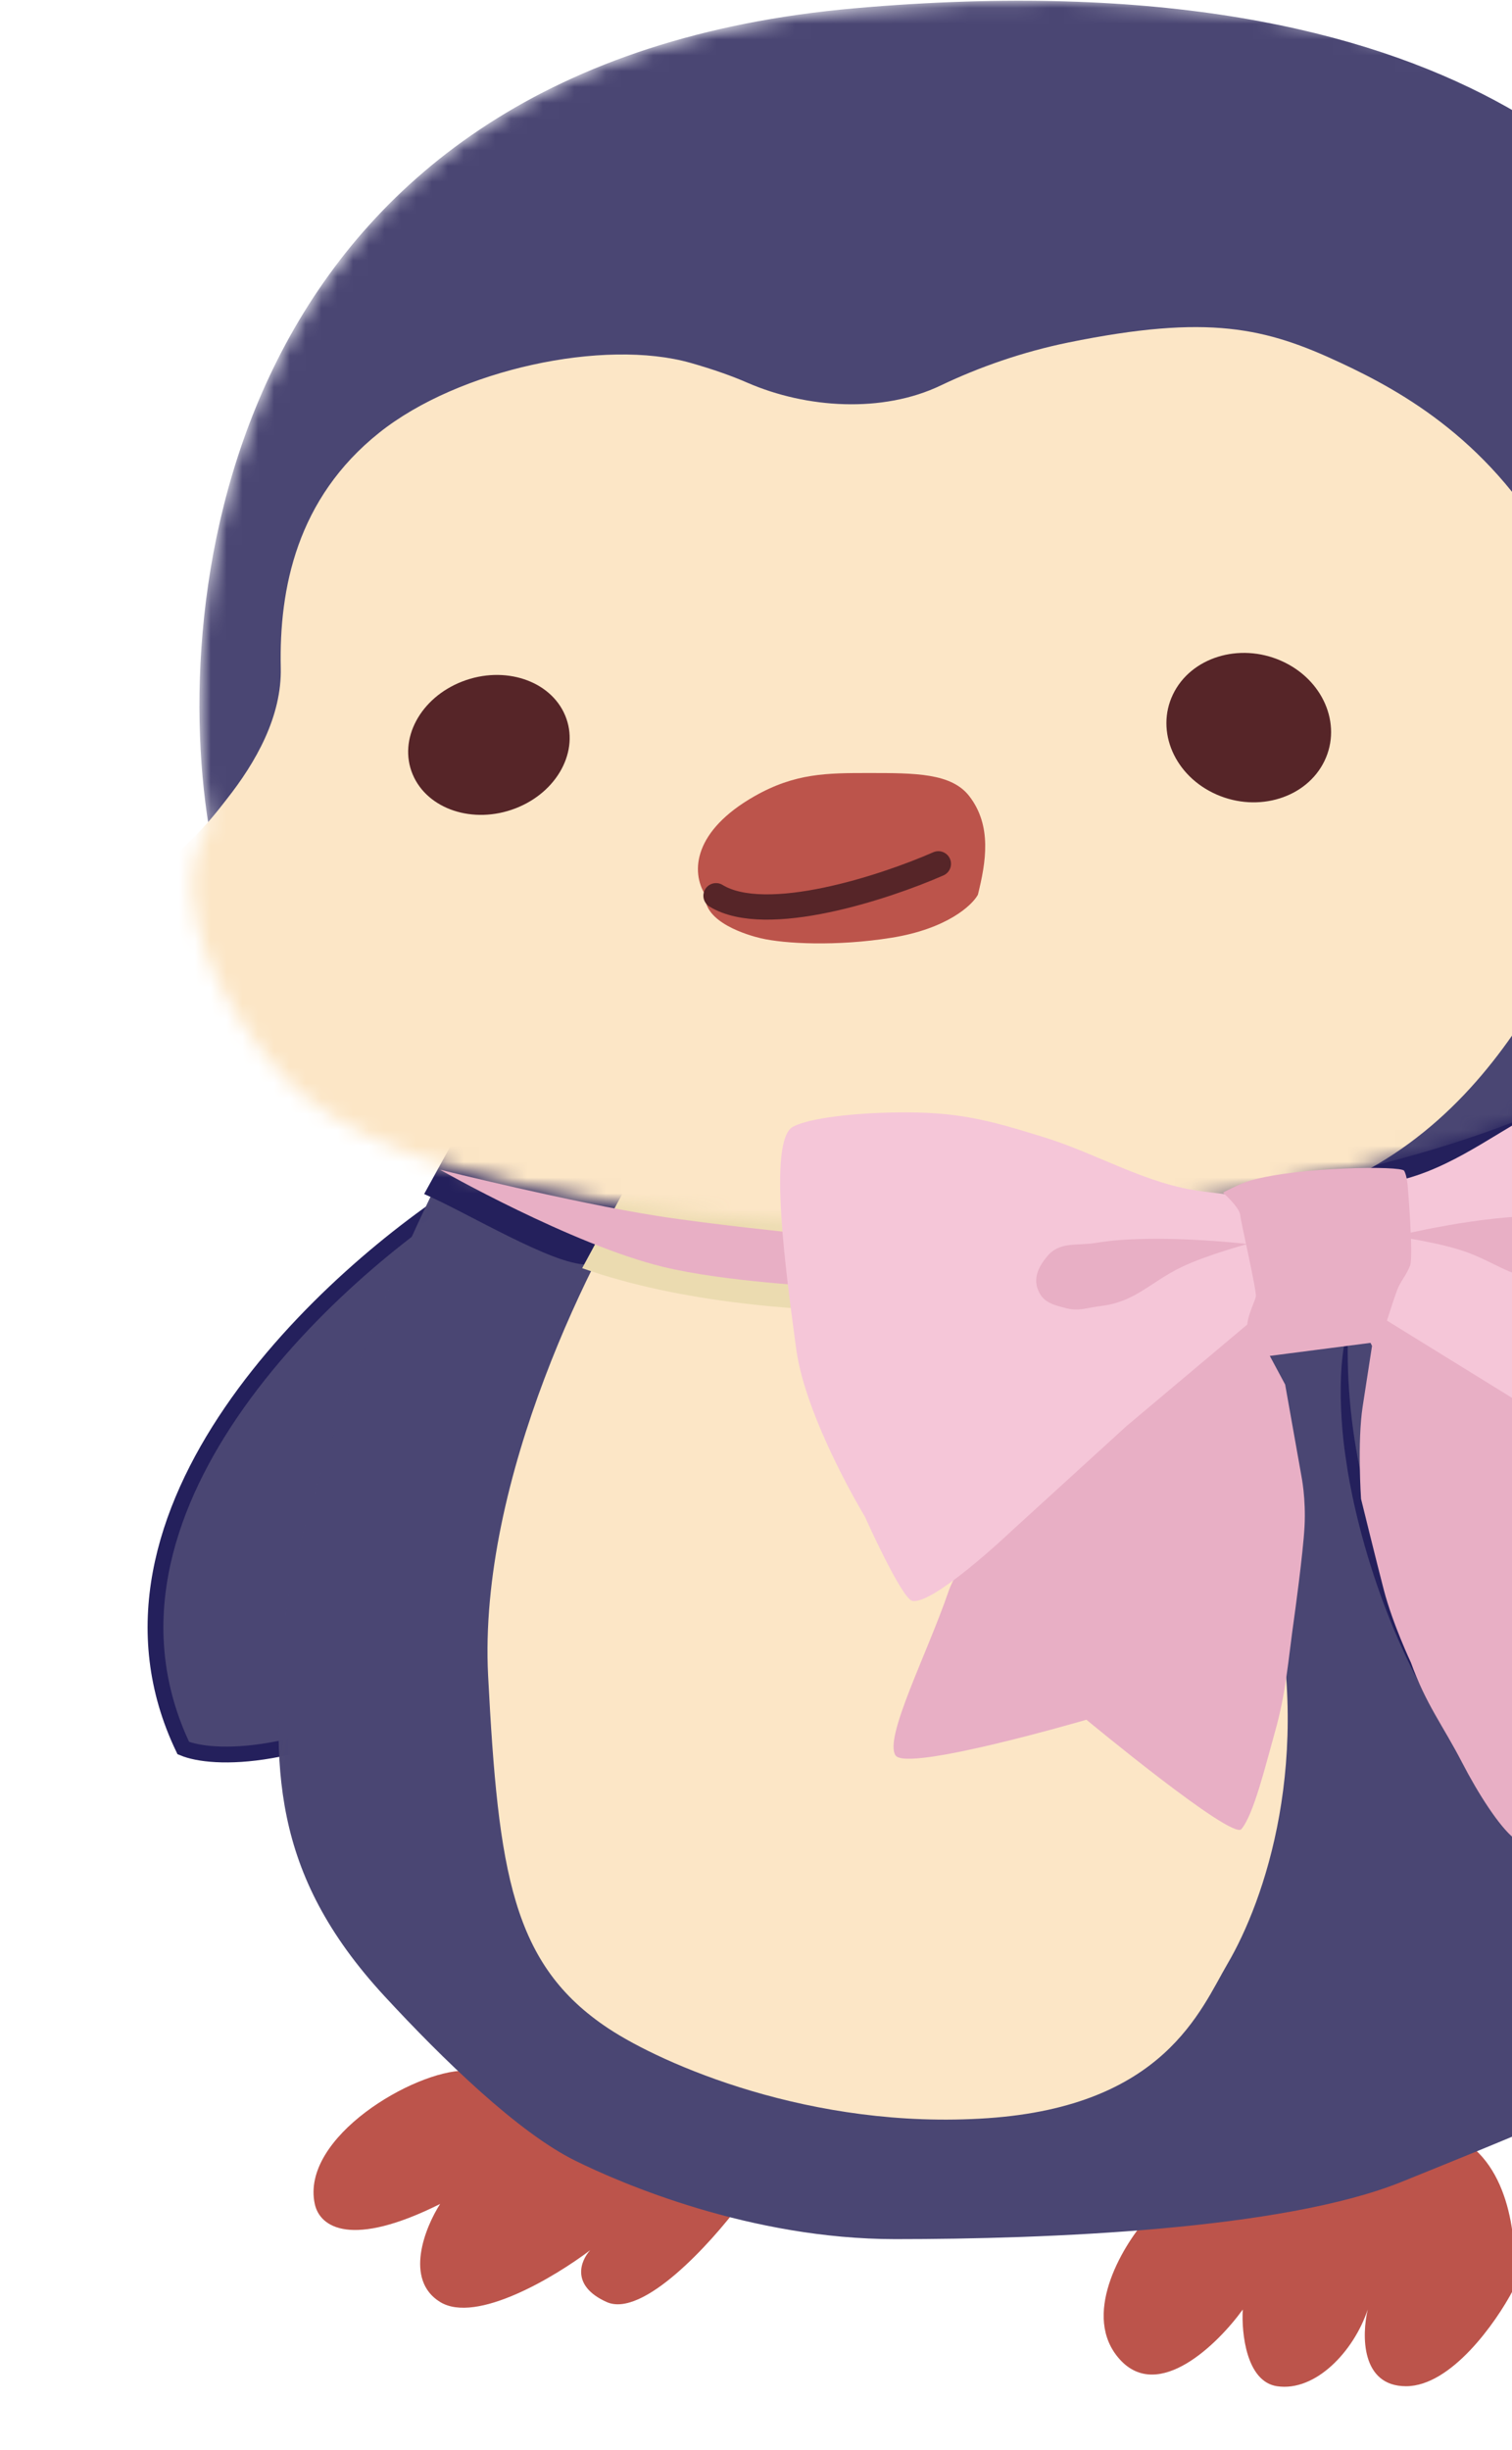 <svg width="100" height="162" viewBox="9 0 60 155" fill="none" xmlns="http://www.w3.org/2000/svg">
<path d="M11.079 139.434C10.169 135.213 17.365 131 20.573 131L38 139.434C36.136 141.931 31.835 146.667 29.547 145.637C27.258 144.607 27.899 143.023 28.506 142.36C26.295 144.037 21.301 147.041 19.012 145.637C16.723 144.232 18.058 140.916 19.012 139.434C13.394 142.243 11.4 140.92 11.079 139.434Z" fill="#BC544B"/>
<path d="M62.019 149.267C59.57 146.55 62.104 142.232 63.678 140.412C69.164 137.905 80.901 133.425 83.963 135.56C87.024 137.695 87.195 142.676 86.897 144.9C85.834 146.922 82.993 150.965 80.135 150.965C77.278 150.965 77.329 147.731 77.711 146.113C76.818 148.782 74.394 151.329 71.97 150.965C70.031 150.674 69.716 147.609 69.802 146.113C68.228 148.297 64.469 151.984 62.019 149.267Z" fill="#BC544B"/>
<path d="M2.759 110.59C-4.383 95.676 11.944 80.649 21 75L18.93 106.522C10.34 111.584 4.57 111.343 2.759 110.59Z" fill="#4A4673" stroke="#24205C"/>
<mask id="mask0_5140_3209" style="mask-type:alpha" maskUnits="userSpaceOnUse" x="7" y="65" width="110" height="85">
<path d="M7.892 106.447C6.528 98.707 15.021 80.336 19.438 72.118L90.286 66.419L94.222 72.118C98.316 80.495 102.838 91.249 104.587 95.579C105.007 100.88 107.998 106.536 109.442 108.7C116.264 113.048 116.395 116.432 115.608 117.581C113.684 121.248 108.392 129.51 102.619 133.221C96.846 136.932 84.732 142.543 79.397 144.885C72.443 146.431 56.227 149.392 46.99 148.861C37.754 148.331 29.497 145.018 26.523 143.427C24.905 142.499 20.199 138.921 14.321 132.028C6.974 123.413 9.598 116.123 7.892 106.447Z" fill="#D9D9D9" stroke="black"/>
</mask>
<g mask="url(#mask0_5140_3209)">
<path d="M9.141 102.951C9.781 95.8 16.192 79.12 20.561 71.62L90.637 66.419L94.53 71.62C98.579 79.265 103.052 89.08 104.782 93.031C105.197 97.87 108.156 103.031 109.583 105.007C116.331 108.975 115.034 113.144 114.255 114.193C112.352 117.539 106.728 125.08 101.019 128.467C95.309 131.854 85.143 135.893 79.866 138.031C72.339 141.078 57.416 141.659 47.813 141.659C38.662 141.659 30.51 138.151 27.568 136.7C23.935 134.907 19.182 130.281 15.5 126.297C8.233 118.434 8.362 111.653 9.141 102.951Z" fill="#4A4673"/>
<path d="M22.049 106.036C21.402 93.584 28.721 79.156 32.461 73.499L62.719 74.841L62.773 74.964C64.748 79.426 68.824 88.638 71.571 99.914C74.343 111.296 71.149 120.298 68.846 124.226C67.136 127.143 64.843 133.241 53.66 134.007C42.477 134.773 33.003 130.543 29.664 128.333C23.572 124.3 22.696 118.488 22.049 106.036Z" fill="#FCE6C6"/>
</g>
<path d="M101.926 112.988C87.081 113.731 79.041 93.306 76.876 83C75.604 85.335 75.992 90.254 76.346 92.421C76.743 95.34 78.609 104.241 84.123 111.459C89.637 118.678 99.186 118.251 103.118 117.765C104.4 115.774 107.227 111.077 108.287 108.211C109.348 105.345 108.994 103.125 108.685 102.373L101.926 112.988Z" fill="#24205C"/>
<path d="M102.711 115.081C79.445 113.553 75.596 92.718 76.579 82.491C81.856 71.581 91.17 73.592 95.168 75.961C116.839 92.547 109.226 108.952 102.711 115.081Z" fill="#4A4673"/>
<path d="M18 75.541L19.95 72C21.51 73.075 27.967 74.564 31 75.175L28.27 80C26.086 80 20.73 76.721 18 75.541Z" fill="#24205C"/>
<path d="M30.828 75L28 80.232C40.291 84.565 58.768 82.876 66 81.409C65.784 80.326 64.384 77.257 63.845 75.846L30.828 75Z" fill="#EBDBB0"/>
<path d="M65.237 81L63 75.802L91.026 67L93 69.736C88.474 75.54 72.737 80.088 65.237 81Z" fill="#24205C"/>
<mask id="mask1_5140_3209" style="mask-type:alpha" maskUnits="userSpaceOnUse" x="3" y="0" width="107" height="78">
<path d="M45.227 0.527C6.329 3.952 1.784 36.461 4.373 52.287C1.151 57.373 6.195 64.957 9.12 68.114C12.045 71.27 18.538 74.966 35.158 76.805C58.606 79.4 86.208 73.725 94.713 66.817C114.997 50.341 109.387 27.207 104.352 18.689C100.851 11.208 84.126 -2.898 45.227 0.527Z" fill="#D9D9D9"/>
</mask>
<g mask="url(#mask1_5140_3209)">
<path d="M45.227 0.526C6.329 3.951 1.784 36.46 4.373 52.287C1.151 57.372 6.195 64.957 9.12 68.113C12.045 71.27 18.538 74.966 35.158 76.805C58.606 79.399 86.208 73.725 94.713 66.816C114.997 50.341 104.783 28.885 99.748 20.366C96.248 12.886 84.126 -2.898 45.227 0.526Z" fill="#4A4673"/>
<path d="M5.476 50.6C5.43 50.657 5.386 50.714 5.343 50.771C4.624 51.71 3.826 52.616 2.964 53.426C-7.582 63.331 16.34 79.773 32.224 88.157C33.91 89.048 35.885 89.157 37.681 88.517L76.012 74.859C82.342 71.997 86.168 66.972 88.815 62.406C90.926 58.765 92.987 53.974 92.987 50.982C92.987 47.99 94.282 43.977 89.678 35.415C85.67 27.96 79.896 24.777 76.012 22.961C71.265 20.741 67.669 19.851 58.75 21.672C55.892 22.256 53.101 23.231 50.7 24.382C47.017 26.149 42.198 25.843 38.453 24.212C37.459 23.779 36.291 23.366 34.87 22.961C29.404 21.405 20.197 23.358 15.162 27.372C9.939 31.536 8.816 37.244 8.928 42.247C8.996 45.304 7.376 48.205 5.476 50.6Z" fill="#FCE6C6"/>
<path d="M38.903 50.373C35.056 52.563 34.86 55.137 35.791 56.617C35.653 58.362 38.541 59.181 39.304 59.359C40.791 59.708 44.087 59.886 47.581 59.326C51.075 58.765 52.676 57.279 53.041 56.606C53.554 54.54 53.942 52.246 52.501 50.374C51.372 48.906 49.075 48.906 46.146 48.906L46.144 48.906C43.495 48.906 41.481 48.906 38.903 50.373Z" fill="#BC544B"/>
<path d="M50.54 54.65C47.169 56.132 39.637 58.61 36.47 56.67" stroke="#562528" stroke-width="1.6" stroke-linecap="round"/>
<ellipse cx="5.172" cy="4.35" rx="5.172" ry="4.35" transform="matrix(0.933 -0.36 0.386 0.923 15.594 44.974)" fill="#562528"/>
<ellipse cx="5.234" cy="4.697" rx="5.234" ry="4.697" transform="matrix(-0.916 -0.402 -0.434 0.901 77.014 43.905)" fill="#562528"/>
</g>
<path d="M32.738 76.925C36.12 77.457 41.437 77.995 41.437 77.995L43.341 81.406C43.341 81.406 37.031 81.102 33.116 80.148C27.32 78.735 19 74 19 74C19 74 27.323 76.073 32.738 76.925Z" fill="#E8AFC5"/>
<path d="M62.553 86.705L70.236 81.038L70.945 81.664L70.402 83.706L72.485 87.594L73.515 93.389C73.515 93.389 73.804 94.798 73.712 96.558C73.621 98.296 73.064 102.289 73.064 102.289C72.664 105.086 72.561 107.008 71.842 109.563C71.244 111.689 70.494 114.801 69.714 115.722C69.116 116.429 59.909 108.799 59.909 108.799C59.909 108.799 48.533 112.127 47.829 111.056C47.09 109.93 49.814 104.682 51.199 100.635C51.957 98.422 57.487 91.372 57.487 91.372L62.553 86.705Z" fill="#E8AFC5"/>
<path d="M86.274 86.503L77.606 82.502L77.038 83.258L77.982 85.149C77.982 85.149 77.657 87.26 77.393 88.963C77.042 91.234 77.287 94.828 77.287 94.828C77.287 94.828 78.286 98.893 78.731 100.598C79.29 102.739 80.441 105.178 80.441 105.178C81.397 107.837 82.461 109.147 83.68 111.506C84.694 113.467 86.043 115.577 86.993 116.322C87.721 116.893 93.321 107.608 93.321 107.608C93.321 107.608 105.135 108.573 105.608 107.382C106.105 106.131 102.378 101.54 100.205 97.856C99.017 95.841 92.178 90.052 92.178 90.052L86.274 86.503Z" fill="#E8AFC5"/>
<path d="M41.543 85.333C40.92 80.684 39.719 72.143 41.34 71.284C42.412 70.715 45.268 70.418 47.812 70.379C51.688 70.32 53.584 70.813 57.285 71.967C60.654 73.017 63.705 74.924 67.206 75.368C68.888 75.581 69.905 75.702 69.905 75.702L71.269 78.798L70.392 83.54L62.438 90.228L55.151 96.874C55.151 96.874 50.251 101.531 48.896 101.281C48.218 101.156 45.886 95.944 45.886 95.944C45.886 95.944 42.139 89.77 41.543 85.333Z" fill="#F5C6D8"/>
<path d="M107.013 80.684C106.954 75.995 106.899 67.37 105.171 66.755C104.027 66.348 100.831 66.407 98.308 66.739C94.465 67.244 92.988 68.07 89.495 69.75C86.314 71.279 83.573 73.61 80.174 74.558C78.54 75.014 77.552 75.282 77.552 75.282L76.653 78.543L78.211 83.107L87.053 88.567L95.23 94.082C95.23 94.082 100.755 97.977 102.059 97.532C102.711 97.31 104.26 91.814 104.26 91.814C104.26 91.814 107.069 85.161 107.013 80.684Z" fill="#F5C6D8"/>
<path d="M68.55 75.451C68.55 75.451 69.606 74.874 70.343 74.671C73.469 73.807 79.827 73.746 80.014 74.069C80.202 74.392 80.243 75.059 80.243 75.059C80.243 75.059 80.612 79.499 80.388 80.073C80.163 80.646 79.9 80.902 79.637 81.458C79.429 81.897 78.51 84.876 78.51 84.876L71.037 85.843C71.037 85.843 70.151 84.559 70.089 84.061C70.007 83.396 70.573 82.356 70.632 82.018C70.691 81.68 69.664 77.224 69.644 76.89C69.612 76.39 68.55 75.451 68.55 75.451Z" fill="#E8AFC5"/>
<path d="M60.545 78.627C64.218 78.011 70.092 78.703 70.092 78.703C70.092 78.703 67.553 79.392 65.996 80.129C63.948 81.098 63.043 82.364 60.794 82.629C59.952 82.728 59.447 82.976 58.626 82.763C57.855 82.564 57.22 82.423 56.886 81.7C56.514 80.894 56.855 80.176 57.419 79.49C58.215 78.521 59.307 78.834 60.545 78.627Z" fill="#E8AFC5"/>
<path d="M88.898 76.951C85.177 76.795 79.435 78.209 79.435 78.209C79.435 78.209 82.039 78.578 83.676 79.117C85.828 79.825 86.882 80.968 89.147 80.953C89.995 80.947 90.526 81.131 91.315 80.818C92.055 80.525 92.668 80.306 92.91 79.547C93.179 78.701 92.752 78.032 92.108 77.421C91.198 76.557 90.152 77.003 88.898 76.951Z" fill="#E8AFC5"/>
</svg>
